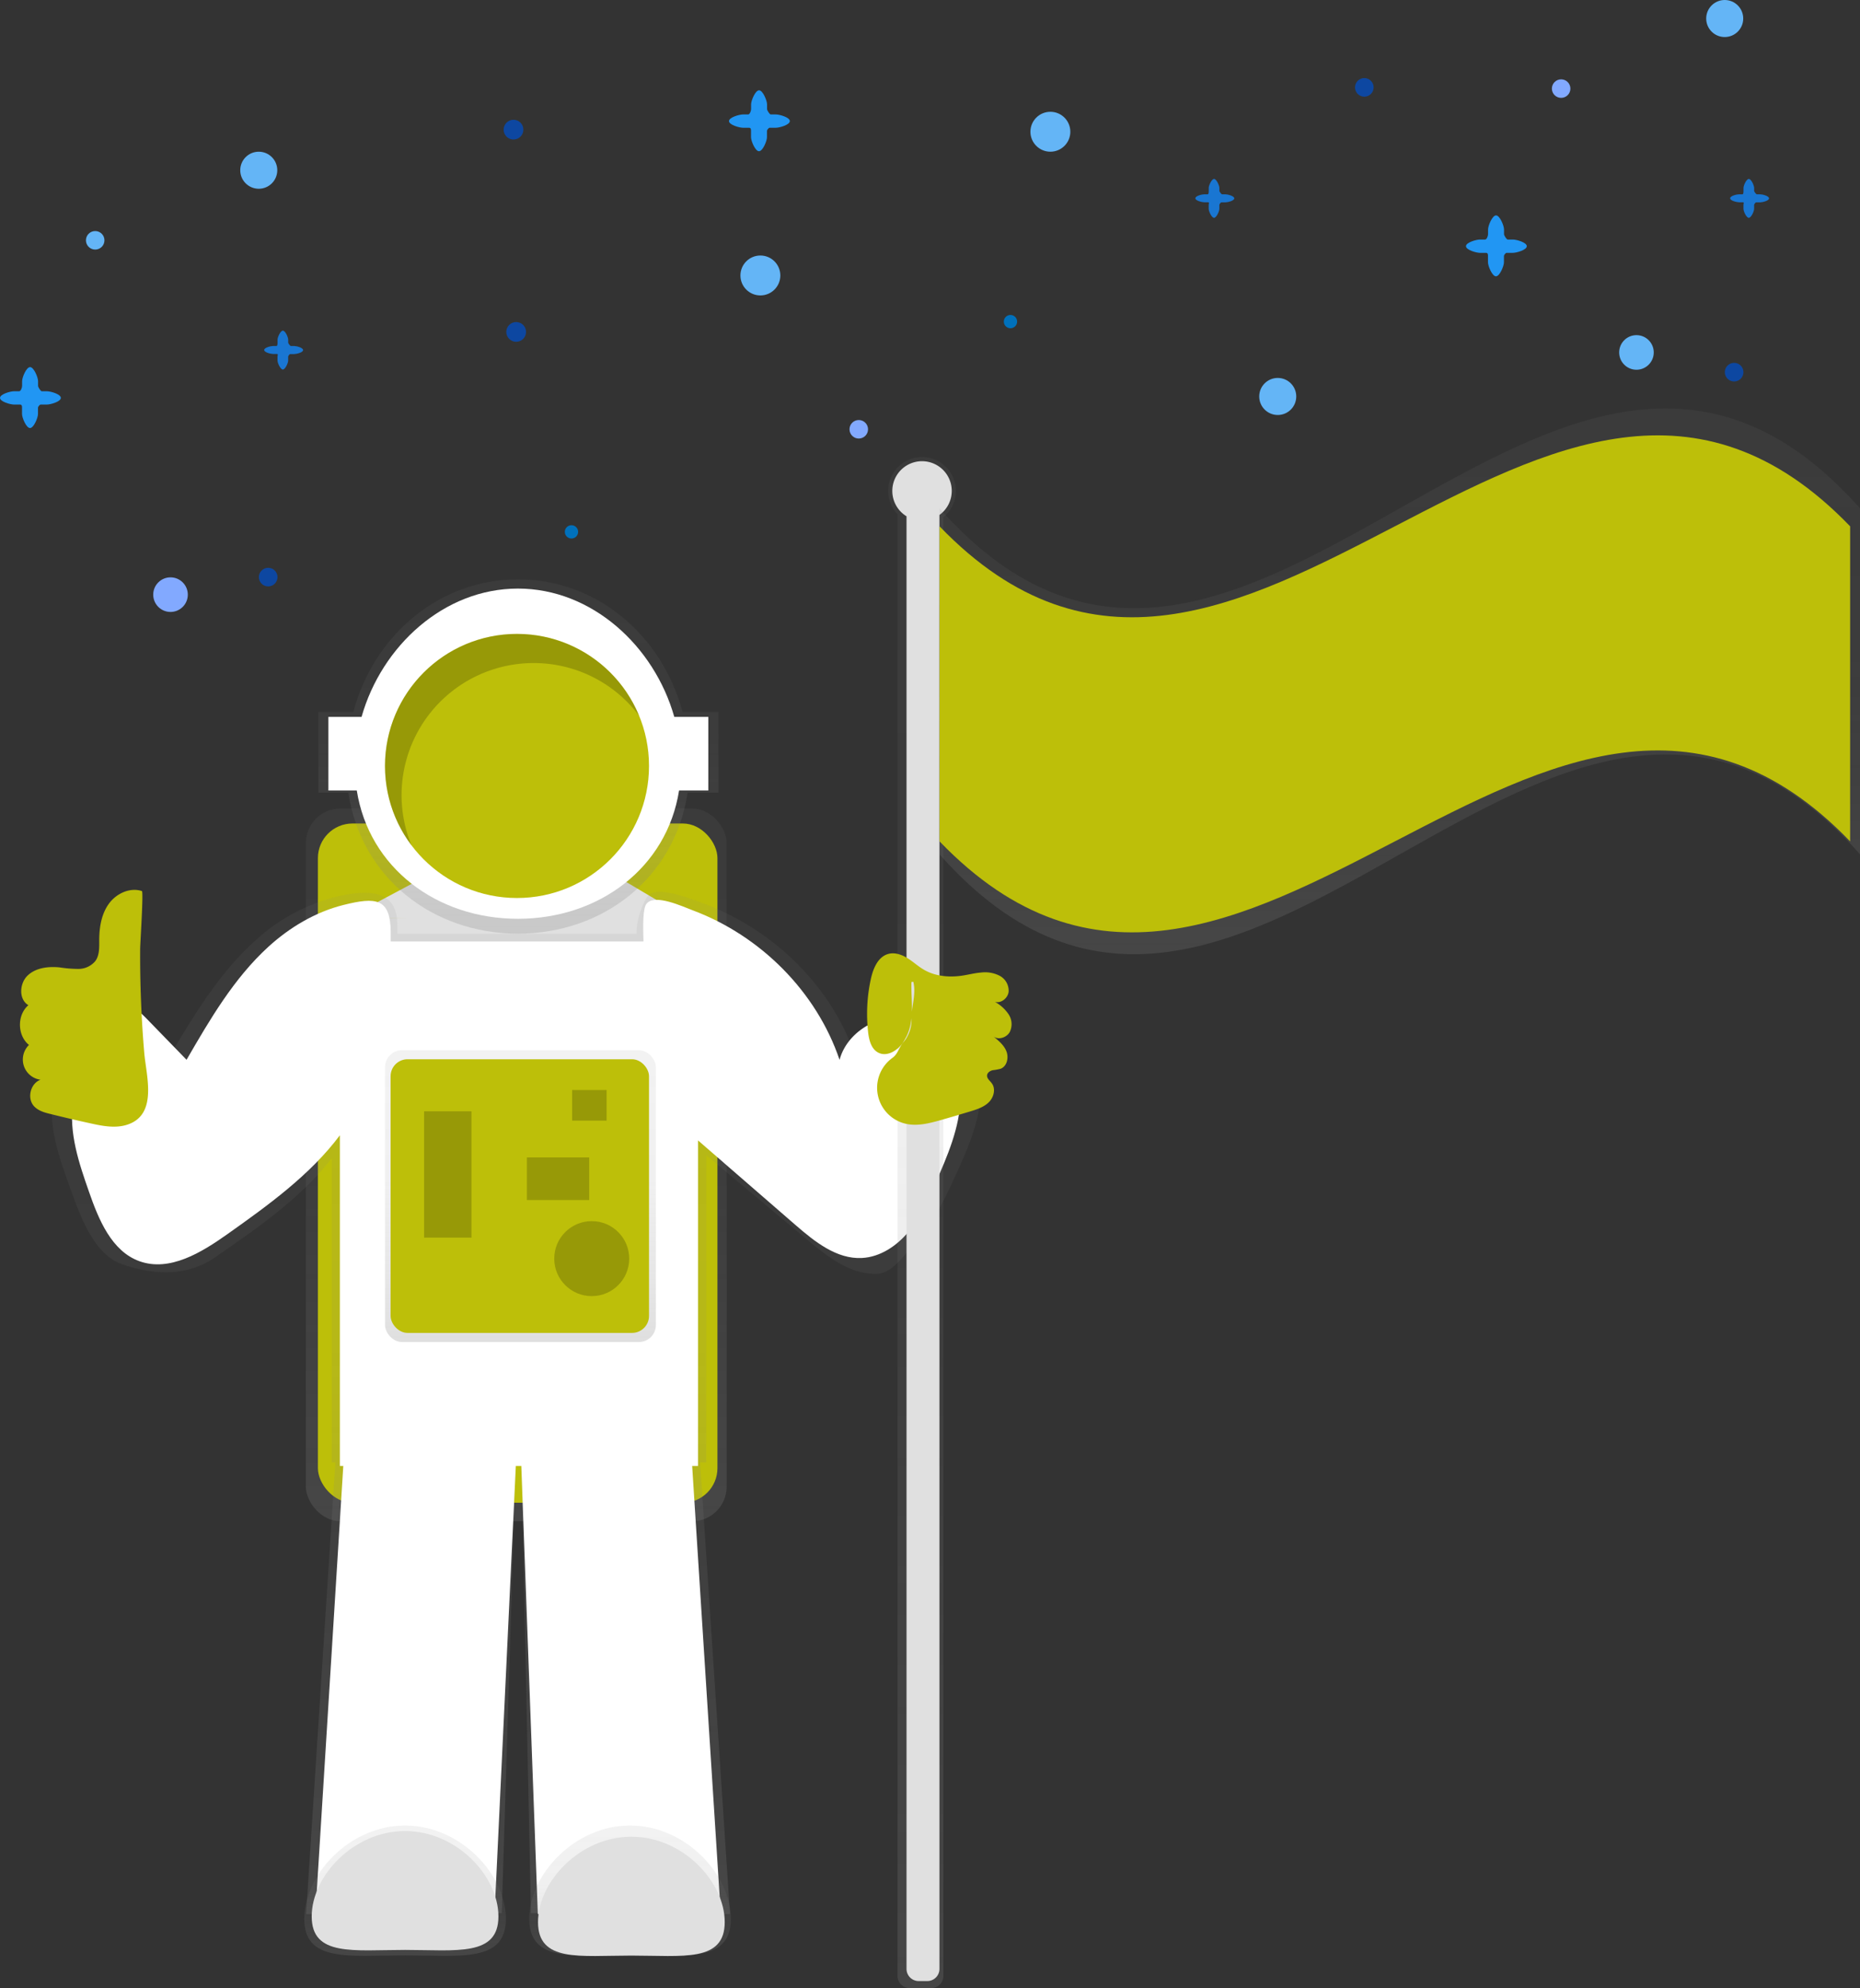 <svg id="bbeb3519-5b2d-4eea-9f05-f63d19a98f79" data-name="Layer 1" xmlns="http://www.w3.org/2000/svg" xmlns:xlink="http://www.w3.org/1999/xlink" width="699.11" height="746.96" viewBox="0 0 699.11 746.96"><rect x="0" y="0" width="699.11" height="746.96" fill="#333333" stroke="none"/><defs><linearGradient id="40e3bca5-42ed-44aa-b7b7-a3abe2be8083" x1="194.05" y1="571.56" x2="194.05" y2="303.76" gradientUnits="userSpaceOnUse"><stop offset="0" stop-color="gray" stop-opacity="0.25"/><stop offset="0.54" stop-color="gray" stop-opacity="0.12"/><stop offset="1" stop-color="gray" stop-opacity="0.1"/></linearGradient><linearGradient id="334d7689-feb6-4828-a16a-aae33509cdc0" x1="444.49" y1="795.67" x2="444.49" y2="411.6" xlink:href="#40e3bca5-42ed-44aa-b7b7-a3abe2be8083"/><linearGradient id="42c41f71-1324-44aa-b638-87ac9c77365c" x1="445.28" y1="427.26" x2="445.28" y2="294.14" xlink:href="#40e3bca5-42ed-44aa-b7b7-a3abe2be8083"/><linearGradient id="fc68035b-552c-46db-869c-adf77d303541" x1="402.69" y1="811.38" x2="402.69" y2="762.4" xlink:href="#40e3bca5-42ed-44aa-b7b7-a3abe2be8083"/><linearGradient id="882c4105-b1fe-4335-bfda-81eaa2d36885" x1="487.26" y1="811.38" x2="487.26" y2="762.4" xlink:href="#40e3bca5-42ed-44aa-b7b7-a3abe2be8083"/><linearGradient id="24512528-de39-498b-9787-2bb12c67a493" x1="597" y1="823.48" x2="597" y2="248.26" xlink:href="#40e3bca5-42ed-44aa-b7b7-a3abe2be8083"/><linearGradient id="2b66ee55-f43d-4225-94d8-2c9e028a5d69" x1="776.57" y1="435.03" x2="776.57" y2="230" xlink:href="#40e3bca5-42ed-44aa-b7b7-a3abe2be8083"/><linearGradient id="67a6486c-3860-4d22-ba30-eb050e5a8761" x1="195.62" y1="504.22" x2="195.62" y2="394.59" xlink:href="#40e3bca5-42ed-44aa-b7b7-a3abe2be8083"/></defs><title>Astronaut</title><g id="cce41613-5798-418e-bd1c-d8ab89d50e24" data-name="&lt;Rectangle&gt;"><rect x="114.96" y="303.76" width="158.17" height="267.8" rx="13" ry="13" fill="url(#40e3bca5-42ed-44aa-b7b7-a3abe2be8083)"/></g><rect id="3cc1ef72-f286-4cd9-bc37-3a4bc0282736" data-name="&lt;Rectangle&gt;" x="119.49" y="309.4" width="150.17" height="255.21" rx="13" ry="13" fill="#bdbf09"/><polyline id="3aab063b-c154-4fae-90f4-bd3dbd8a15cc" data-name="&lt;Path&gt;" points="119.49 655.02 185.81 655.02 169.51 721.63" fill="none"/><g id="1a4f509f-11ed-42f2-baf8-98baf11ce138" data-name="&lt;Group&gt;"><polygon points="240.04 370.72 154.27 372.49 130.52 345.2 258.39 342.9 240.04 370.72" fill="#e0e0e0"/></g><g id="29eb97ed-3d6d-42b6-a356-b039b63b46ac" data-name="&lt;Group&gt;"><polygon points="258.39 345.02 130.52 345.02 156.04 331.38 231.18 328.89 258.39 345.02" fill="#e0e0e0"/></g><path d="M603.24,457.81c-12.09-5.36-28.3,2-31.74,14.38-9.09-25.89-31.1-47-57.54-56.55-4.37-1.58-16.5-6.39-19.86-2.64-1.57,1.74-4.57,8.61-4.38,14.34H399.79c0-1.12,0-2.24,0-3.36-.05-13.07-10.51-13.52-23.22-10.47a70.34,70.34,0,0,0-29.63,15.91c-13.51,11.92-22.9,27.45-32.07,42.73l-16-15.89c-1.77-1.75-3.86-3.64-6.39-3.52-2.68.13-4.61,2.44-6.18,4.54-7.06,9.52-14.34,19.53-16,31.12-1.67,11.41,2.31,22.8,6.22,33.69,3.83,10.63,8.91,25.68,19.9,29.47,11.82,4.08,24.3,4.56,34.55-2.44,16-11,32.49-22.38,44.17-37.42V626h1.35l-11,169.7,73.54-.38L444.27,626h2.15L450,795.29l74.82.38L513.59,626h2.32V510.57l2,1.66,36.28,30.35c7.55,6.32,16.19,13,26.17,12.51,7.17-.36,13.67-12.38,18.25-17.71s7.55-11.75,10.46-18.08c4.82-10.5,9.73-21.33,10.06-32.81S614.06,462.6,603.24,457.81Z" transform="translate(-250.44 -76.52)" fill="url(#334d7689-feb6-4828-a16a-aae33509cdc0)"/><path d="M596.36,460.45c-11.57-5.31-27.07,2-30.36,14.27-8.7-25.69-29.75-46.61-55-56.1-4.18-1.57-14.29-6.34-17.5-2.62-1.5,1.73-1.38,8.55-1.2,14.23h-95c0-1.11,0-2.23,0-3.33-.05-13-5.56-13.41-17.72-10.38-10.59,2.64-20.33,8.46-28.34,15.79-12.92,11.82-21.9,27.23-30.68,42.39l-15.32-15.77c-1.69-1.74-3.7-3.61-6.12-3.49s-4.41,2.42-5.91,4.51c-6.76,9.44-13.72,19.38-15.33,30.88-1.59,11.32,2.21,22.63,6,33.43,3.66,10.55,8.52,22.37,19,26.13,11.31,4.05,23.25-3.24,33.05-10.19,15.35-10.88,31.08-22.2,42.25-37.13V627.3h1.29l-10.5,168.37h67.35l8-168.37h2.06l6.21,168.37h68.76L510.6,627.3h2.22V505l1.89,1.65,34.71,30.11c7.22,6.27,15.49,12.91,25,12.41,6.86-.36,13.08-4.52,17.46-9.81s7.22-11.66,10-17.94c4.61-10.41,9.3-21.16,9.62-32.55S606.71,465.21,596.36,460.45Z" transform="translate(-250.44 -76.52)" fill="#fff"/><path id="0c32cf8a-9850-40d7-b2dc-353b7a6759c6" data-name="&lt;Path&gt;" d="M303.78,411.31c-4.5-1.49-9.63.92-12.41,4.75s-3.61,8.77-3.63,13.51c0,2.8.16,5.85-1.51,8.09a8.28,8.28,0,0,1-6.27,2.9,46.37,46.37,0,0,1-7.1-.57c-4.27-.42-9,.12-12.07,3.09s-3.37,8.93.32,11.11c-4.32,3.7-4.2,11.37.22,14.94a7.66,7.66,0,0,0,4.34,13.07c-3.78,1.36-5.17,6.92-2.48,9.9,1.6,1.77,4,2.45,6.36,3q7.54,1.89,15.15,3.54c4.5,1,9.26,1.87,13.62.43,11.53-3.81,7.07-18.35,6.34-27Q303,452.6,303.12,433C303.13,431,304.42,411.53,303.78,411.31Z" transform="translate(-250.44 -76.52)" fill="#bdbf09"/><path d="M520.45,344H507c-7.93-29.27-32.62-49.81-61.87-49.81S391.17,314.68,383.24,344H370.11v30.36h11.24c4.84,31.84,31.54,52.94,63.77,52.94s58.93-21.1,63.77-52.94h11.58Z" transform="translate(-250.44 -76.52)" fill="url(#42c41f71-1324-44aa-b638-87ac9c77365c)"/><path d="M516.68,345.87h-12.8c-7.54-26.65-31-48.21-58.77-48.21s-51.23,21.55-58.77,48.21H373.87v27.65h10.67c4.6,29,30,48.21,60.57,48.21s56-19.22,60.57-48.21h11Z" transform="translate(-250.44 -76.52)" fill="#fff"/><circle id="7a3910d7-67a0-4ff3-88ee-27dedf2e16a4" data-name="&lt;Path&gt;" cx="194.32" cy="287.78" r="49.62" fill="#bdbf09"/><g id="34c43434-1451-4ab0-8354-03d0c452d8e6" data-name="&lt;Group&gt;"><path d="M440.58,797.45c0,16.57-17,13.74-37.89,13.74S364.8,814,364.8,797.45s17-35.05,37.89-35.05S440.58,780.88,440.58,797.45Z" transform="translate(-250.44 -76.52)" fill="url(#fc68035b-552c-46db-869c-adf77d303541)"/></g><g id="ad2d4070-7865-476e-a143-7337cc82fa1a" data-name="&lt;Group&gt;"><path d="M525.15,797.45c0,16.57-17,13.74-37.89,13.74s-37.89,2.83-37.89-13.74,17-35.05,37.89-35.05S525.15,780.88,525.15,797.45Z" transform="translate(-250.44 -76.52)" fill="url(#882c4105-b1fe-4335-bfda-81eaa2d36885)"/></g><g id="7c5e0dbc-1e9f-4751-9c9a-ae23d0c67b0d" data-name="&lt;Group&gt;"><path d="M437.78,796.56c0,15.17-15.71,12.58-35.09,12.58s-35.09,2.59-35.09-12.58,15.71-32.08,35.09-32.08S437.78,781.39,437.78,796.56Z" transform="translate(-250.44 -76.52)" fill="#e0e0e0"/></g><g id="296e55fe-bb0b-4dd7-ab7e-7a6e065d6a5f" data-name="&lt;Group&gt;"><path d="M522.84,798.69c0,15.17-15.71,12.58-35.09,12.58s-35.09,2.59-35.09-12.58,15.71-32.08,35.09-32.08S522.84,783.52,522.84,798.69Z" transform="translate(-250.44 -76.52)" fill="#e0e0e0"/></g><path d="M609.72,261a12.72,12.72,0,1,0-21.93,8.75V818.93a4.56,4.56,0,0,0,4.55,4.55h8.13a4.56,4.56,0,0,0,4.55-4.55V270.84A12.69,12.69,0,0,0,609.72,261Z" transform="translate(-250.44 -76.52)" fill="url(#24512528-de39-498b-9787-2bb12c67a493)"/><path d="M608.17,261a11.17,11.17,0,1,0-17,9.5V816.29a4.56,4.56,0,0,0,4.55,4.55H599a4.56,4.56,0,0,0,4.55-4.55V270A11.14,11.14,0,0,0,608.17,261Z" transform="translate(-250.44 -76.52)" fill="#e0e0e0"/><path id="75078eba-178e-4938-aaf4-b7f041ea2d55" data-name="&lt;Path&gt;" d="M589.95,468.05c-2,3.09-6,5.66-9.33,4-2.68-1.33-3.54-4.69-3.88-7.67a61.37,61.37,0,0,1,1-19.94c.86-4,2.69-8.47,6.62-9.52,2.45-.65,5.07.28,7.22,1.63s4,3.11,6.23,4.37c4.24,2.44,9.4,2.88,14.24,2.17,2.4-.35,4.76-1,7.17-1.17a11.93,11.93,0,0,1,7,1.24,6.37,6.37,0,0,1,3.33,6c-.31,2.4-2.84,4.44-5.17,3.77a14.75,14.75,0,0,1,5.17,4.7,6.72,6.72,0,0,1,.38,6.72c-1.19,2-4.15,3-6.06,1.61,1.95,1.6,4,3.3,4.88,5.65s.17,5.53-2.18,6.45a21.33,21.33,0,0,1-3,.56c-1,.23-2.05.92-2.13,1.95-.09,1.19,1.1,2,1.8,3,1.56,2.12.7,5.31-1.19,7.14s-4.52,2.65-7,3.41c-3.76,1.13-7.52,2.26-11.3,3.32-4.13,1.16-8.48,2.24-12.67,1.34a13.86,13.86,0,0,1-5.16-24.83c2.06-1.48,2.45-4,4.11-5.89a12.71,12.71,0,0,0,3-8.77c0-4.72,1.8-9.28.7-13.87-.26,0-.45,0-.71.1C592.81,453.4,594.67,460.9,589.95,468.05Z" transform="translate(-250.44 -76.52)" fill="#bdbf09"/><g id="59ef6675-eba5-4924-a41d-ef258633805a" data-name="&lt;Rectangle&gt;"><path d="M949.56,397.51c-115.32-130-230.64,130-346,0v-130c115.32,130,230.64-130,346,0Q949.56,332.51,949.56,397.51Z" transform="translate(-250.44 -76.52)" fill="url(#2b66ee55-f43d-4225-94d8-2c9e028a5d69)"/></g><g id="aee1670e-e8ab-4e69-9ed6-c33b4299fb78" data-name="&lt;Rectangle&gt;"><path d="M945.84,392.65c-114.08-118.39-228.17,118.39-342.25,0V274.27c114.08,118.39,228.17-118.39,342.25,0Z" transform="translate(-250.44 -76.52)" fill="#bdbf09"/></g><g id="d941d43a-1bd7-497d-a2ef-a3e2e2659e0c" data-name="&lt;Rectangle&gt;"><rect x="144.72" y="394.59" width="101.8" height="109.63" rx="6.38" ry="6.38" fill="url(#67a6486c-3860-4d22-ba30-eb050e5a8761)"/></g><rect id="304248a4-1768-4f23-b9cb-e161915f6967" data-name="&lt;Rectangle&gt;" x="146.81" y="397.98" width="97.13" height="102.82" rx="6.38" ry="6.38" fill="#bdbf09"/><rect id="076458b3-f8b8-42f1-ba43-cb3b5508f8a9" data-name="&lt;Rectangle&gt;" x="159.41" y="417.54" width="17.8" height="47.46" opacity="0.2"/><rect id="45128737-2df6-4b8c-aef6-04e2ae683cff" data-name="&lt;Rectangle&gt;" x="198.05" y="434.86" width="23.41" height="16.02" opacity="0.2"/><rect id="211ca6c0-c299-4849-b228-cb0ba183ce3b" data-name="&lt;Rectangle&gt;" x="215.05" y="409.54" width="12.94" height="11.51" opacity="0.2"/><circle id="4ad46ce1-f00a-4f7a-9fe8-8c270b89c73d" data-name="&lt;Path&gt;" cx="222.41" cy="472.89" r="14.09" opacity="0.2"/><path id="ff63785f-5c7f-4def-be10-0bb3de2ca90f" data-name="&lt;Path&gt;" d="M451,325.64a49.54,49.54,0,0,1,39.62,19.74,49.62,49.62,0,1,0-85.5,48.8A49.63,49.63,0,0,1,451,325.64Z" transform="translate(-250.44 -76.52)" opacity="0.2"/><path id="ee614fe0-a70d-49e2-ad0f-cfa0665daf52" data-name="&lt;Path&gt;" d="M542.06,119.52h-1.94c-.4,0-1.37-1.55-1.37-2v-1.8c0-1.41-1.59-5.27-3-5.27s-3,3.86-3,5.27v1.8c0,.63-.49,2-1.09,2h-1.94c-1.41,0-5.27,1.09-5.27,2.5s3.86,2.5,5.27,2.5H532c.73,0,.72.75.72,1.14v2.41c0,1.41,1.59,5.27,3,5.27s3-3.86,3-5.27v-2.41c0-.32.64-1.14,1-1.14h2.32c1.41,0,5.27-1.09,5.27-2.5S543.47,119.52,542.06,119.52Z" transform="translate(-250.44 -76.52)" fill="#2196f3"/><path id="acc1d592-062e-4dcd-a91f-f2c750c33fa0" data-name="&lt;Path&gt;" d="M268.06,223.52h-1.94c-.4,0-1.37-1.55-1.37-2v-1.8c0-1.41-1.59-5.27-3-5.27s-3,3.86-3,5.27v1.8c0,.63-.49,2-1.09,2h-1.94c-1.41,0-5.27,1.09-5.27,2.5s3.86,2.5,5.27,2.5H258c.73,0,.72.75.72,1.14v2.41c0,1.41,1.59,5.27,3,5.27s3-3.86,3-5.27v-2.41c0-.32.64-1.14,1-1.14h2.32c1.41,0,5.27-1.09,5.27-2.5S269.47,223.52,268.06,223.52Z" transform="translate(-250.44 -76.52)" fill="#2196f3"/><path id="e9c2f9d0-6216-43dd-aafe-1aef442d8198" data-name="&lt;Path&gt;" d="M711,149.52h-1.24c-.25,0-1-1-1-1.26v-1.15c0-.9-1.1-3.36-2-3.36s-2,2.46-2,3.36v1.15c0,.4,0,1.26-.4,1.26H703.1c-.9,0-3.36.6-3.36,1.5s2.46,1.5,3.36,1.5h1.48c.47,0,.17.68.17.92V155c0,.9,1.1,3.36,2,3.36s2-2.46,2-3.36v-1.53c0-.2.52-.92.75-.92H711c.9,0,3.36-.6,3.36-1.5S711.87,149.52,711,149.52Z" transform="translate(-250.44 -76.52)" fill="#1976d2"/><path id="13867d9c-cfe7-4b60-a8c5-3f71e99c3e02" data-name="&lt;Path&gt;" d="M361,206.52h-1.24c-.25,0-1-1-1-1.26v-1.15c0-.9-1.1-3.36-2-3.36s-2,2.46-2,3.36v1.15c0,.4,0,1.26-.4,1.26H353.1c-.9,0-3.36.6-3.36,1.5s2.46,1.5,3.36,1.5h1.48c.47,0,.17.68.17.92V212c0,.9,1.1,3.36,2,3.36s2-2.46,2-3.36v-1.53c0-.2.52-.92.75-.92H361c.9,0,3.36-.6,3.36-1.5S361.87,206.52,361,206.52Z" transform="translate(-250.44 -76.52)" fill="#1976d2"/><circle id="cb349740-a417-4f38-a613-4379a7fe1f38" data-name="&lt;Path&gt;" cx="394.8" cy="49.5" r="7.5" fill="#64b5f6"/><circle id="be23bb10-1d2e-418b-af6d-2d6967ae971b" data-name="&lt;Path&gt;" cx="100.8" cy="216.83" r="3.5" fill="#0d47a1"/><circle id="9efc09db-f667-434b-9915-b8177f90eb0b" data-name="&lt;Path&gt;" cx="379.8" cy="120.83" r="2.5" fill="#0071bc"/><circle id="e31fdc7b-a5f8-44bf-aafe-55a25c9ddf7f" data-name="&lt;Path&gt;" cx="97.26" cy="63.96" r="6.96" fill="#64b5f6"/><circle id="1b095ea7-cb8e-44fa-8db9-d77434a32042" data-name="&lt;Path&gt;" cx="480.26" cy="148.96" r="6.96" fill="#64b5f6"/><circle id="0045b9d1-e494-49ec-9bae-4feb39b517d1" data-name="&lt;Path&gt;" cx="35.78" cy="90.29" r="3.48" fill="#64b5f6"/><circle id="de43a1f8-3987-4c14-8b8b-500a4e27f972" data-name="&lt;Path&gt;" cx="322.78" cy="161.29" r="3.48" fill="#82a9ff"/><circle id="b38b0c10-cbab-47c9-839f-7ab983c113e8" data-name="&lt;Path&gt;" cx="64.09" cy="223.42" r="6.5" fill="#82a9ff"/><circle id="e67cfae9-b598-4bd2-a0f9-80d7ff6e0a16" data-name="&lt;Path&gt;" cx="193.01" cy="48.71" r="3.71" fill="#0d47a1"/><circle id="991e40b0-3269-43b4-8db7-0a4a8d214268" data-name="&lt;Path&gt;" cx="285.8" cy="103.5" r="7.5" fill="#64b5f6"/><circle id="1d77e6b8-da9e-4299-ade6-ad650e1207bd" data-name="&lt;Path&gt;" cx="214.8" cy="199.83" r="2.5" fill="#0071bc"/><circle id="1e33811a-9f5a-4f3e-be99-0f7e1dde7905" data-name="&lt;Path&gt;" cx="194.01" cy="124.71" r="3.71" fill="#0d47a1"/><path id="c488d0a9-6894-4c9c-aef4-d1faab1984cf" data-name="&lt;Path&gt;" d="M819.06,166.52h-1.94c-.4,0-1.37-1.55-1.37-2v-1.8c0-1.41-1.59-5.27-3-5.27s-3,3.86-3,5.27v1.8c0,.63-.49,2-1.09,2h-1.94c-1.41,0-5.27,1.09-5.27,2.5s3.86,2.5,5.27,2.5H809c.73,0,.72.75.72,1.14v2.41c0,1.41,1.59,5.27,3,5.27s3-3.86,3-5.27v-2.41c0-.32.64-1.14,1-1.14h2.32c1.41,0,5.27-1.09,5.27-2.5S820.47,166.52,819.06,166.52Z" transform="translate(-250.44 -76.52)" fill="#2196f3"/><path id="406551cf-aa86-4f47-a144-357aa82de0d2" data-name="&lt;Path&gt;" d="M912,149.52h-1.24c-.25,0-1-1-1-1.26v-1.15c0-.9-1.1-3.36-2-3.36s-2,2.46-2,3.36v1.15c0,.4,0,1.26-.4,1.26H904.1c-.9,0-3.36.6-3.36,1.5s2.46,1.5,3.36,1.5h1.48c.47,0,.17.68.17.92V155c0,.9,1.1,3.36,2,3.36s2-2.46,2-3.36v-1.53c0-.2.52-.92.75-.92H912c.9,0,3.36-.6,3.36-1.5S912.87,149.52,912,149.52Z" transform="translate(-250.44 -76.52)" fill="#1976d2"/><circle id="7be5003c-4472-46d4-8fd5-cb0f750e9b8b" data-name="&lt;Path&gt;" cx="651.8" cy="139.83" r="3.5" fill="#0d47a1"/><circle id="7efbb3a7-f30e-4781-a185-7b9acf369ac6" data-name="&lt;Path&gt;" cx="512.8" cy="32.83" r="3.5" fill="#0d47a1"/><circle id="e77aff23-9dcb-4e42-8690-c4669d7d47b5" data-name="&lt;Path&gt;" cx="648.26" cy="6.96" r="6.96" fill="#64b5f6"/><circle id="9b535ee8-dcf2-4b65-b03e-5a5766db33df" data-name="&lt;Path&gt;" cx="586.78" cy="33.29" r="3.48" fill="#82a9ff"/><circle id="f898004f-292d-4a15-988f-9ba9c1bfd06e" data-name="&lt;Path&gt;" cx="615.09" cy="132.42" r="6.5" fill="#64b5f6"/></svg>
